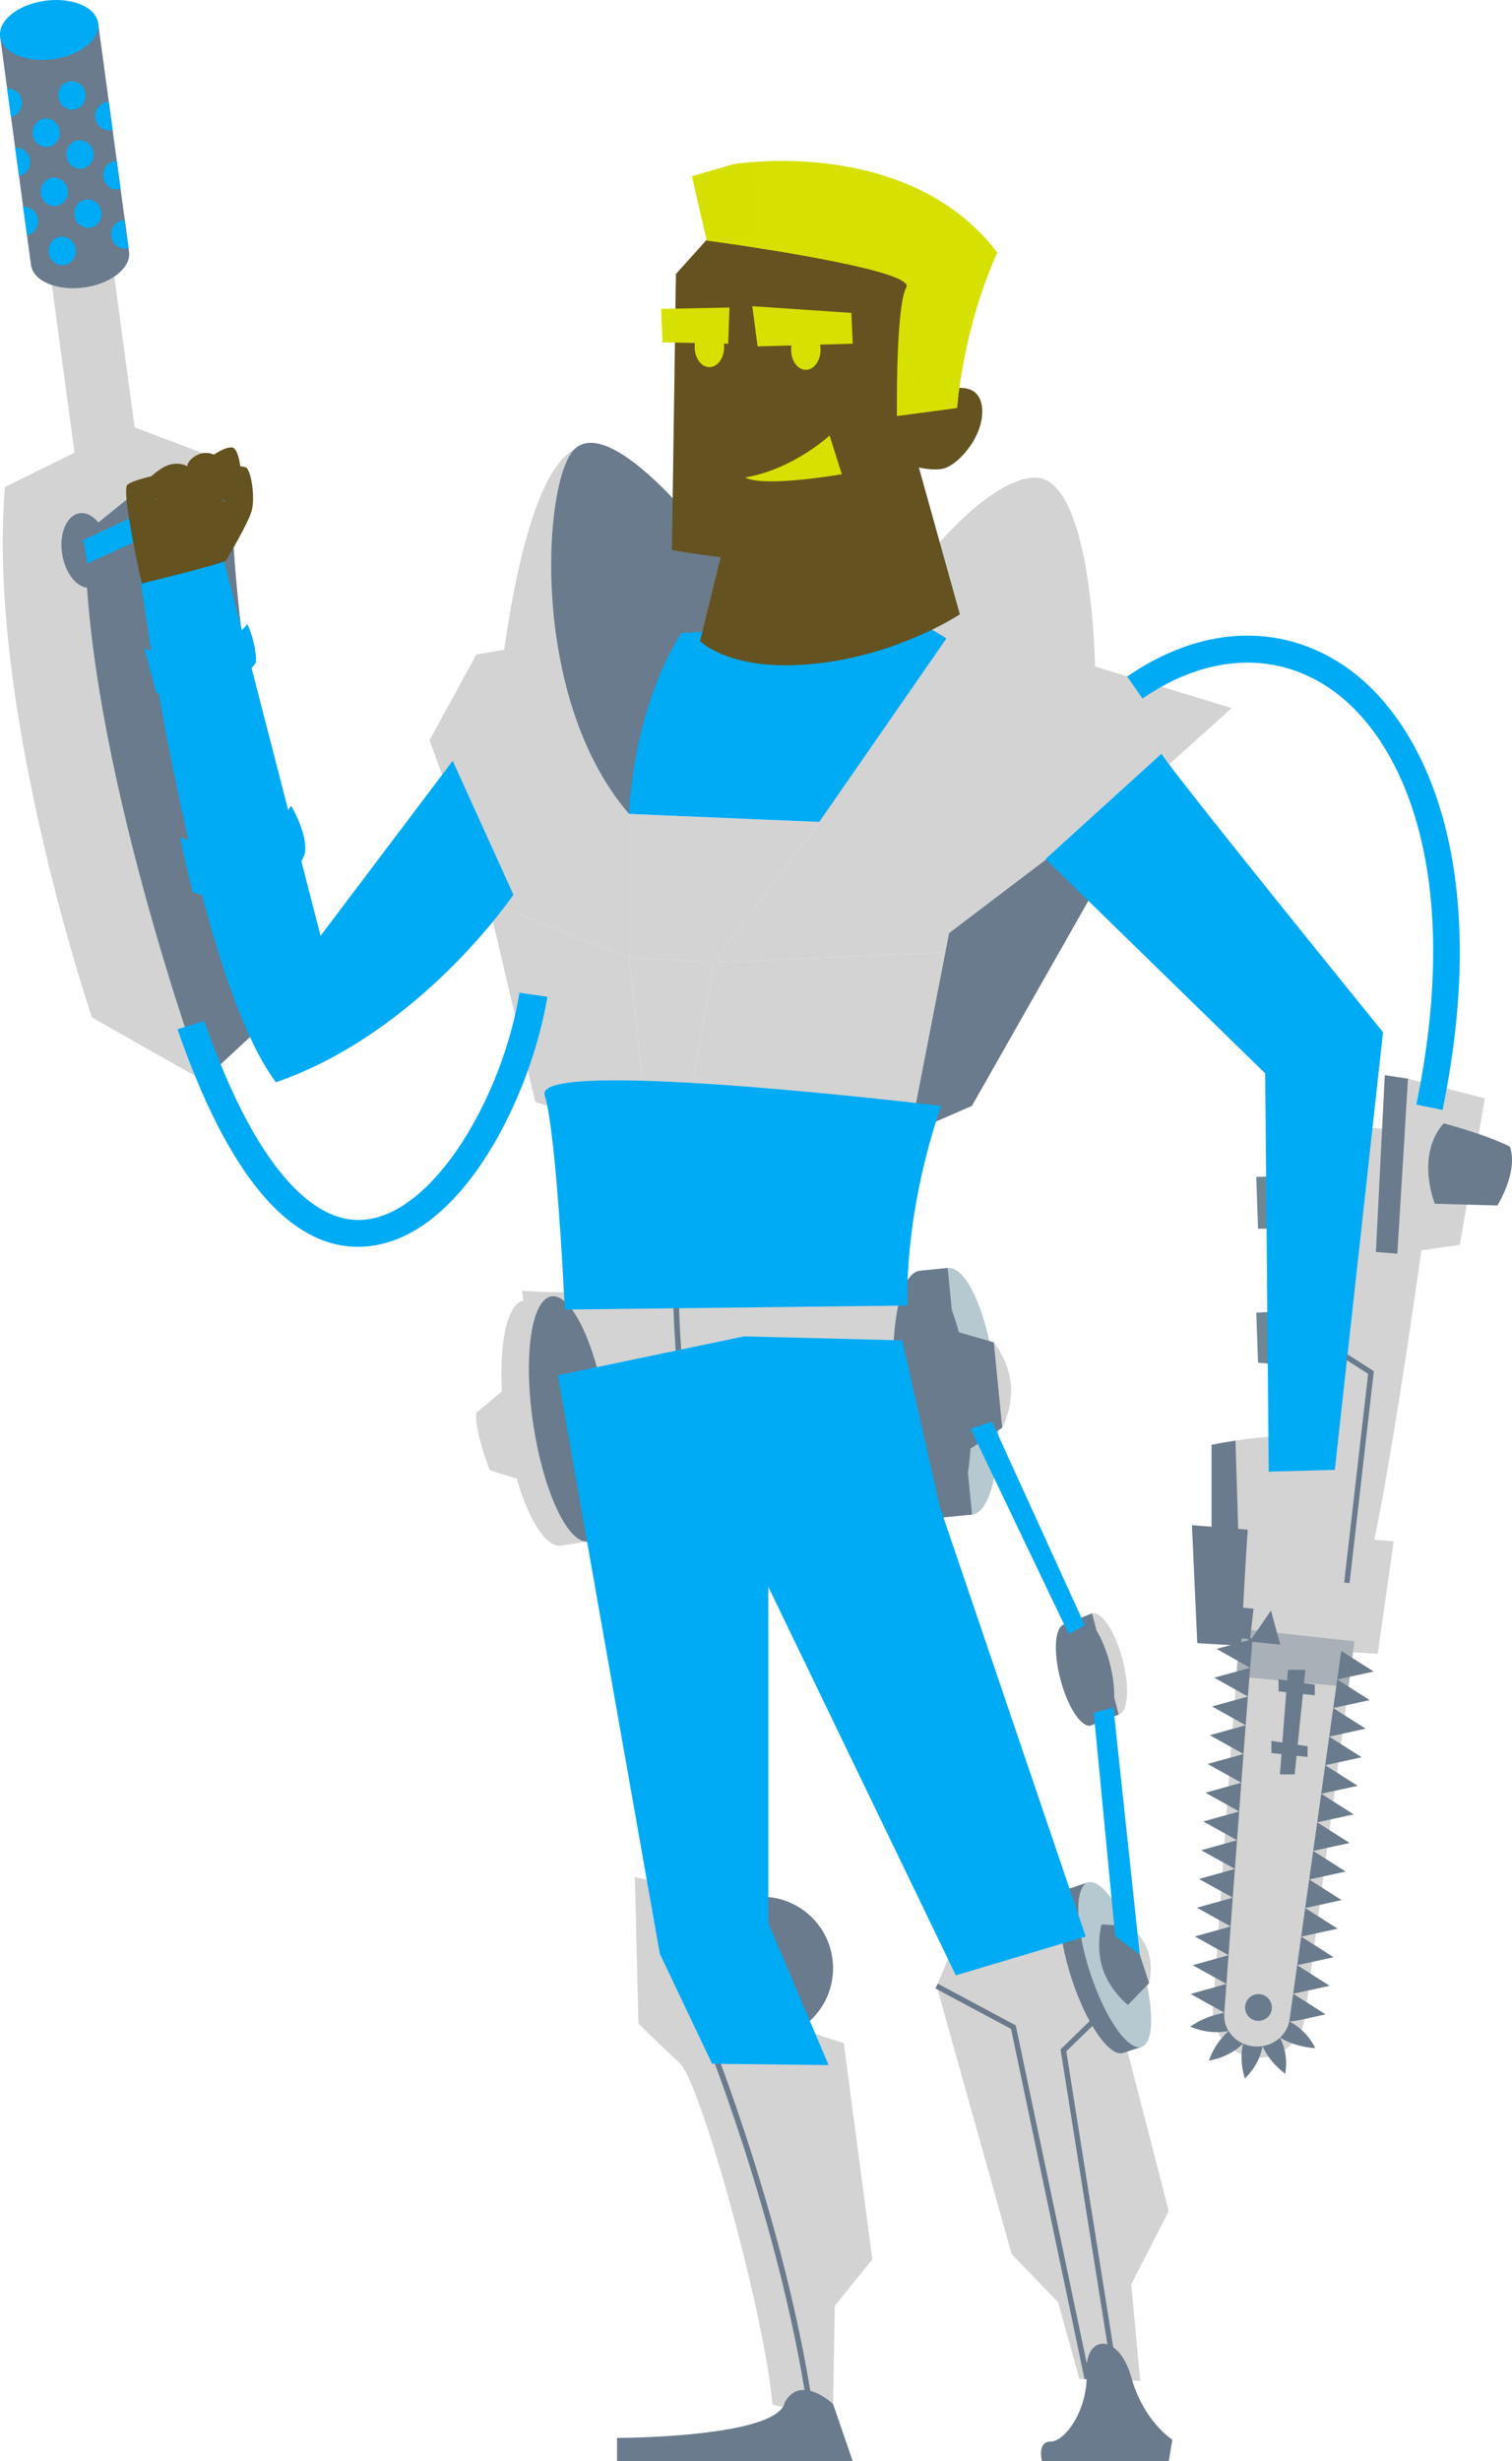 <?xml version='1.0' encoding='utf-8'?>
<svg xmlns="http://www.w3.org/2000/svg" viewBox="0 0 75.654 123.112">
  <g isolation="isolate">
    <g id="Layer_2" data-name="Layer 2">
      <g id="Grey" fill="#282828">
        <path d="M15.862,48.754l-5.696,5.294-.003-.003-5.559-3.147S-.689,35.353.249,24.363l7.843-.793,3.415-.346s.067,6.5,1.139,11.928c1.072,5.428,3.216,13.603,3.216,13.603Z" fill="#D3D3D3" />
        <path d="M25.444,69.326l-1.608,1.34c-.134.804.67,2.881.67,2.881l1.742.536-.804-4.758Z" fill="#D3D3D3" />
        <path d="M28.978,70.907c-.234-1.552-.622-2.939-1.069-3.976l-.315-2.085-1.376.208c-1.014.153-1.421,3.022-.91,6.407.511,3.386,1.747,6.006,2.76,5.853l1.376-.208-.315-2.085c.122-1.123.082-2.562-.152-4.115Z" fill="#D3D3D3" />
        <polygon points="65.584 82.425 67.11 82.582 66.646 80.877 65.584 82.425" fill="#D3D3D3" />
        <polygon points="64.058 82.268 65.584 82.425 65.12 80.719 64.058 82.268" fill="#D3D3D3" />
        <path d="M67.773,82.103l-.303,2.286-2.182,16.532c-.153,1.158-1.142,2.01-2.289,2.01-.062,0-.123-.003-.185-.008-1.262-.102-2.209-1.198-2.123-2.463.279-4.055.86-12.482,1.169-16.61.104-1.399.174-2.302.193-2.375l5.72.627Z" fill="#D3D3D3" />
        <polygon points="28.058 37.497 21.491 37.028 23.836 32.739 26.583 32.27 28.058 37.497" fill="#D3D3D3" />
        <path d="M48.629,37.497c.201,0,8.309,2.144,8.309,2.144l4.691-4.222-6.835-2.077-6.165,4.155Z" fill="#D3D3D3" />
        <polygon points="31.475 40.713 31.475 47.883 35.697 48.151 40.99 41.115 31.475 40.713" fill="#D3D3D3" />
        <polygon points="31.475 47.883 24.439 45.136 21.491 37.028 29.8 37.095 31.475 40.713 31.475 47.883" fill="#D3D3D3" />
        <polygon points="35.697 48.151 48.964 47.548 56.939 39.641 49.299 36.894 40.99 41.115 35.697 48.151" fill="#D3D3D3" />
        <polygon points="31.475 47.883 32.48 56.997 34.155 57.131 35.697 48.151 31.475 47.883" fill="#D3D3D3" />
        <polygon points="34.155 57.131 45.547 56.661 48.964 47.548 35.697 48.151 34.155 57.131" fill="#D3D3D3" />
        <polygon points="32.48 56.997 26.784 55.12 24.439 45.136 31.475 47.883 32.48 56.997" fill="#D3D3D3" />
        <path d="M46.083,64.032l-.335,3.551-5.026.469-2.68,8.577h-4.825l-3.752-7.572-2.68-.134-.67-4.356c1.431.118,4.372.086,7.567-.005.094-.003.185-.005.279-.011,5.717-.169,12.123-.52,12.123-.52Z" fill="#D3D3D3" />
        <path d="M42.219,102.205l1.429,10.811-1.876,2.323-.089,4.914s-2.502.357-3.038,0c-.357-4.378-3.574-16.082-4.646-17.065-1.072-.983-2.055-1.966-2.055-1.966l-.179-7.326,2.412.536,1.698,5.718,6.343,2.055Z" fill="#D3D3D3" />
        <path d="M56.603,114.268l.448,4.825-1.088-.032-.271-.008-1.147-.035-.279-.008-.255-.008-1.072-3.841-2.321-2.412-3.702-13.222-.051-.18.005-.011.976-2.313s-.893-3.573-.893-3.841l2.68-.268,1.608,2.769,3.664,1.072.82,3.176.078.3,2.675,10.373-1.876,3.664Z" fill="#D3D3D3" />
        <path d="M68.217,78.796c-.102.038-.332.062-.654.07-.083.003-.177.005-.273.005-1.34.008-3.744-.137-5.27-.241-.828-.056-1.396-.102-1.396-.102v-6.253s.499-.104,1.193-.212c.992-.15,2.38-.303,3.275-.145.713-5.72.177-15.369.177-15.369.461-.153,1.19-.212,1.994-.201.088,0,.177,0,.265.003,1.943.054,4.203.461,4.264.826.088.536-2.86,21.352-3.576,21.62Z" fill="#D3D3D3" />
        <polygon points="70.452 53.959 74.294 54.942 73.043 62.268 69.916 62.715 70.452 53.959" fill="#D3D3D3" />
        <path d="M74.918,60.301s-1.072-1.876.627-2.948c.445,1.252-.627,2.948-.627,2.948Z" fill="#D3D3D3" />
        <polygon points="69.737 77.099 68.933 82.728 62.101 82.323 59.908 82.192 59.64 76.295 62.431 76.518 69.737 77.099" fill="#D3D3D3" />
        <path d="M31.475,40.713c-1.806-.579-3.442-2.305-4.61-3.857-1.126-1.501-1.823-2.844-1.823-2.844,0,0,1.005-10.118,3.686-11.525,0,0,.003.008.011.024.423.772.783,1.71,1.083,2.75,1.75,6.026,1.654,15.452,1.654,15.452Z" fill="#D3D3D3" />
        <path d="M31.475,40.713c-1.806-.579-3.442-2.305-4.61-3.857-1.193-3.565-1.525-9.164,1.863-14.369,0,0,.003.008.011.024.07.177.501,1.241,1.083,2.75,1.75,6.026,1.654,15.452,1.654,15.452Z" fill="#D3D3D3" />
        <path d="M54.794,33.342s-2.217,2.855-5.79,5.106c-2.219,1.399-4.959,2.565-8.014,2.667.557-5.503,2.972-10.242,5.492-13.348,2.021-2.493,4.112-3.932,5.363-3.873,2.814.134,2.948,9.448,2.948,9.448Z" fill="#D3D3D3" />
        <path d="M49.005,38.448c-2.219,1.399-4.959,2.565-8.014,2.667.557-5.503,2.972-10.242,5.492-13.348,4.977,1.71,5.471,6.623,2.522,10.681Z" fill="#D3D3D3" />
        <path d="M56.166,83.009c.369,1.398.283,2.632-.191,2.757-.474.125-1.157-.907-1.526-2.305-.369-1.398-.283-2.632.191-2.757.474-.125,1.157.907,1.526,2.304Z" fill="#D3D3D3" />
        <path d="M50.576,69.218c.117,1.18-.428,2.2-.428,2.2,0,0-.734-.893-.851-2.073-.117-1.18.428-2.2.428-2.2,0,0,.734.893.851,2.073Z" fill="#D3D3D3" />
        <path d="M57.456,97.638c.257.786.039,1.563.039,1.563,0,0-.635-.498-.892-1.284-.257-.787-.039-1.563-.039-1.563,0,0,.635.498.892,1.284Z" fill="#D3D3D3" />
        <polygon points="42.934 43.952 43.202 42.791 48.294 43.059 48.116 44.31 42.934 43.952" fill="#D3D3D3" />
        <polygon points=".249 24.363 4.262 26.67 10.903 22.956 6.481 21.281 .249 24.363" fill="#D3D3D3" />
        <path d="M6.974,23.135l-1.409-10.426-3.121.422,1.409,10.426c.069.513.824.835,1.686.719.862-.116,1.504-.627,1.435-1.141Z" fill="#D3D3D3" />
        <path d="M4.972,27.425c-.166-1.028-.821-1.776-1.463-1.673-.642.104-1.028,1.021-.862,2.048.166,1.027.821,1.776,1.463,1.673.642-.104,1.028-1.021.862-2.048Z" fill="#D3D3D3" />
      </g>
      <g id="Color2" fill="#00ABF6">
        <path d="M15.862,48.754l-5.696,5.294-.003-.003c-.088-.249-5.961-16.366-5.902-27.374l3.83-3.101,3.415-.346s.067,6.5,1.139,11.928c1.072,5.428,3.216,13.603,3.216,13.603Z" fill="#697b8c" />
        <path d="M4.203,14.381c-1.355.183-2.543-.322-2.652-1.129L.007,1.83l4.906-.663,1.544,11.422c.109.807-.902,1.61-2.254,1.792Z" fill="#697b8c" />
        <path d="M30.354,70.7c.511,3.386.104,6.254-.91,6.407s-2.249-2.468-2.76-5.853c-.511-3.386-.104-6.254.91-6.407,1.014-.153,2.249,2.468,2.76,5.853Z" fill="#697b8c" />
        <path d="M52.136,123.112h6.344l.179-1.072s-1.429-.894-2.055-3.127-2.323-2.144-2.234-.268c.089,1.876-1.072,3.484-1.787,3.484s-.447.983-.447.983Z" fill="#697b8c" />
        <path d="M41.683,120.253l.983,2.859h-11.793v-1.162s8.041,0,8.398-1.787c.804-1.43,2.412.089,2.412.089Z" fill="#697b8c" />
        <circle cx="38.109" cy="98.453" r="3.574" fill="#697b8c" />
        <polygon points="62.627 81.972 62.616 81.966 62.564 81.937 62.552 81.931 62.555 81.906 62.579 81.701 62.627 81.292 62.722 80.473 61.203 80.316 61.017 81.014 60.994 81.156 60.975 81.299 60.956 81.497 60.923 81.863 61.796 81.929 62.232 81.963 62.433 81.978 62.483 82.046 60.871 82.482 62.551 83.428 62.658 82.124 64.058 82.268 63.594 80.562 62.627 81.972" fill="#697b8c" />
        <polygon points="62.439 84.864 62.551 83.428 60.756 83.922 62.439 84.864" fill="#697b8c" />
        <polygon points="62.328 86.301 62.439 84.864 60.644 85.361 62.328 86.301" fill="#697b8c" />
        <polygon points="62.219 87.738 62.328 86.301 60.534 86.799 62.219 87.738" fill="#697b8c" />
        <polygon points="62.111 89.175 62.219 87.738 60.425 88.237 62.111 89.175" fill="#697b8c" />
        <polygon points="62.003 90.613 60.21 91.114 61.896 92.051 62.003 90.613 62.003 90.613 62.111 89.175 60.317 89.676 62.003 90.613" fill="#697b8c" />
        <polygon points="60.103 92.552 61.789 93.488 61.896 92.051 60.103 92.552" fill="#697b8c" />
        <polygon points="59.996 93.99 61.683 94.926 61.789 93.488 59.996 93.99" fill="#697b8c" />
        <polygon points="59.89 95.428 61.577 96.364 61.683 94.926 59.89 95.428" fill="#697b8c" />
        <polygon points="59.784 96.866 61.471 97.802 61.577 96.364 59.784 96.866" fill="#697b8c" />
        <polygon points="59.678 98.305 61.366 99.24 61.471 97.802 59.678 98.305" fill="#697b8c" />
        <polygon points="59.573 99.743 61.26 100.678 61.366 99.24 59.573 99.743" fill="#697b8c" />
        <path d="M61.259,100.929c-.006-.039-.004-.078-.003-.118.002-.046-.003-.064.004-.134-.151.048-.294.064-.441.108-.146.039-.296.088-.439.145-.281.114-.57.264-.826.448.642.272,1.316.338,1.916.22-.08-.137-.14-.284-.178-.436-.016-.077-.03-.153-.033-.232Z" fill="#697b8c" />
        <path d="M61.47,101.597c-.429.386-.779.898-.982,1.479.692-.124,1.287-.432,1.707-.853-.302-.13-.554-.358-.725-.627Z" fill="#697b8c" />
        <path d="M62.671,102.356c-.166-.021-.328-.062-.476-.132-.123.56-.092,1.148.092,1.746.491-.477.793-1.049.882-1.62-.163.027-.332.031-.498.006Z" fill="#697b8c" />
        <path d="M64.304,103.731c.116-.653.014-1.283-.259-1.8-.241.216-.548.372-.877.419.237.523.624.997,1.135,1.382Z" fill="#697b8c" />
        <path d="M65.815,102.453c-.302-.6-.77-1.062-1.31-1.339-.056.311-.226.593-.46.816.507.295,1.118.483,1.77.523Z" fill="#697b8c" />
        <path d="M64.555,100.803c-.016.118-.034.252-.049.312.301-.007.608-.088.91-.153l.911-.199-1.622-1.032-.1.715-.05.357Z" fill="#697b8c" />
        <polygon points="66.528 99.334 64.906 98.302 64.705 99.731 66.528 99.334" fill="#697b8c" />
        <polygon points="66.728 97.905 65.106 96.873 64.906 98.302 66.728 97.905" fill="#697b8c" />
        <polygon points="66.929 96.476 65.306 95.444 65.106 96.873 66.929 96.476" fill="#697b8c" />
        <polygon points="67.129 95.047 65.507 94.015 65.306 95.444 67.129 95.047" fill="#697b8c" />
        <polygon points="67.329 93.618 65.707 92.585 65.507 94.015 67.329 93.618" fill="#697b8c" />
        <polygon points="67.53 92.189 65.908 91.156 65.707 92.585 67.53 92.189" fill="#697b8c" />
        <polygon points="67.73 90.759 66.108 89.727 65.908 91.156 67.73 90.759" fill="#697b8c" />
        <polygon points="67.931 89.33 66.308 88.298 66.108 89.727 67.931 89.33" fill="#697b8c" />
        <polygon points="68.131 87.901 66.509 86.869 66.308 88.298 68.131 87.901" fill="#697b8c" />
        <polygon points="68.331 86.472 66.709 85.44 66.509 86.869 68.331 86.472" fill="#697b8c" />
        <polygon points="68.532 85.043 66.91 84.011 66.709 85.44 68.532 85.043" fill="#697b8c" />
        <polygon points="68.732 83.614 67.11 82.582 66.91 84.011 68.732 83.614" fill="#697b8c" />
        <circle cx="62.969" cy="100.418" r=".67" fill="#697b8c" />
        <polygon points="63.974 84.001 63.974 84.604 65.784 84.805 65.784 84.269 63.974 84.001" fill="#697b8c" />
        <polygon points="63.617 87.084 63.617 87.687 65.426 87.888 65.426 87.352 63.617 87.084" fill="#697b8c" />
        <path d="M67.773,82.103l-.303,2.286-5.61-.539c.104-1.399.174-2.302.193-2.375l5.72.627Z" fill="#697b8c" mix-blend-mode="multiply" opacity=".4" />
        <polygon points="45.547 56.661 48.629 55.321 54.794 44.466 53.052 42.456 47.49 46.677 45.547 56.661" fill="#697b8c" />
        <polygon points="38.042 76.63 39.248 76.496 41.928 67.785 40.454 67.718 38.042 76.63" fill="#697b8c" />
        <path d="M55.522,83.179c-.169-.641-.404-1.203-.655-1.613l-.227-.861-1.389.547c-.474.125-.56,1.36-.191,2.757.368,1.398,1.052,2.43,1.526,2.305l1.389-.547-.227-.861c.016-.481-.057-1.086-.226-1.727Z" fill="#697b8c" />
        <ellipse cx="48.026" cy="69.594" rx="1.856" ry="6.2" transform="translate(-6.611 5.06) rotate(-5.643)" fill="#b6c9d1" />
        <path d="M35.434,76.63h-.284c-.389-1.772-1.423-6.982-1.469-12.067.094-.003.185-.005.279-.011.043,5.12,1.099,10.376,1.474,12.078Z" fill="#697b8c" />
        <path d="M40.384,120.363c-1.411-9.346-5.224-18.726-5.263-18.82l-.023-.056.651-1.395.252.118-.6,1.285c.322.8,3.899,9.829,5.257,18.827l-.275.042Z" fill="#697b8c" />
        <polygon points="50.825 101.314 54.545 119.017 54.266 119.009 50.589 101.491 46.917 99.526 46.801 99.464 46.866 99.346 46.871 99.335 46.927 99.228 50.825 101.314" fill="#697b8c" />
        <polygon points="53.352 102.611 55.963 119.06 55.692 119.052 53.065 102.514 55.727 99.931 56.153 99.518 56.341 99.711 55.805 100.231 53.352 102.611" fill="#697b8c" />
        <path d="M66.074,58.783l-3.216.089.089,2.591h3.127s.804-2.68,0-2.68Z" fill="#6f8694" />
        <polygon points="66.163 65.484 62.858 65.663 62.947 68.165 65.985 68.433 66.163 65.484" fill="#6f8694" />
        <path d="M68.74,68.589l-1.177,10.276-.037.327-.268-.032.032-.289,1.166-10.148-1.67-1.067.003-.078c.056-1.651.316-8.952.474-11.231.088,0,.177,0,.265.003-.121,1.798-.332,7.296-.469,11.161l1.681,1.078Z" fill="#697b8c" />
        <polygon points="69.29 53.78 68.844 62.625 69.916 62.715 70.452 53.959 69.29 53.78" fill="#697b8c" />
        <path d="M74.918,60.301l-3.125-.088s-.984-2.412.445-4.02c0,0,2.056.536,3.307,1.161.445,1.252-.627,2.948-.627,2.948Z" fill="#697b8c" />
        <path d="M62.02,78.63c-.828-.056-1.396-.102-1.396-.102v-6.253s.499-.104,1.193-.212l.204,6.567Z" fill="#697b8c" />
        <path d="M62.431,76.518c-.102,1.386-.255,4.302-.33,5.806l-2.192-.131-.268-5.897,2.79.222Z" fill="#697b8c" />
        <path d="M31.475,40.713c-5.026-5.83-4.288-16.685-2.747-18.226,1.541-1.541,5.361,2.546,7.706,5.83-.737,2.479-4.959,12.397-4.959,12.397Z" fill="#697b8c" />
        <path d="M48.488,69.549c-.154-1.562-.47-2.967-.864-4.026l-.207-2.098-1.385.137c-1.02.101-1.574,2.945-1.237,6.352.337,3.407,1.437,6.088,2.457,5.987l1.385-.137-.207-2.098c.179-1.115.214-2.555.059-4.117Z" fill="#697b8c" />
        <path d="M49.725,67.145l-1.997-.573s-.771,1.442-.606,3.111c.165,1.669,1.203,2.933,1.203,2.933l1.822-1.198-.422-4.273Z" fill="#697b8c" />
        <path d="M56.083,98.177c-.34-1.041-.767-1.951-1.195-2.613l-.457-1.398-.923.302c-.68.222-.629,2.243.114,4.514.743,2.271,1.896,3.932,2.576,3.709l.923-.302-.457-1.398c-.046-.787-.239-1.773-.58-2.814Z" fill="#697b8c" />
        <path d="M57.007,97.875c.743,2.271.794,4.292.114,4.514-.68.222-1.833-1.438-2.576-3.709-.743-2.271-.794-4.292-.114-4.515.68-.222,1.833,1.438,2.576,3.709Z" fill="#b6c9d1" />
        <path d="M56.564,96.353l-1.447-.089s-.308,1.099.056,2.211c.364,1.112,1.262,1.817,1.262,1.817l1.061-1.091-.931-2.848Z" fill="#697b8c" />
        <polygon points="64.444 83.532 64.041 88.759 64.779 88.759 65.315 83.532 64.444 83.532" fill="#697b8c" />
        <path d="M5.437,27.35c-.166-1.028-.821-1.776-1.463-1.673s-1.028,1.021-.862,2.048c.166,1.027.821,1.776,1.463,1.673.642-.104,1.028-1.021.862-2.048Z" fill="#697b8c" />
      </g>
      <g id="Color" fill="#00ABF6">
        <path d="M17.91,62.367c-3.49,0-6.526-3.657-9.028-10.88l1.342-.418c2.299,6.636,5.142,10.174,7.966,9.947,3.552-.277,6.963-6.209,7.802-11.359l1.396.205c-.784,4.812-4.213,12.11-9.082,12.49-.132.01-.265.016-.396.016Z" />
        <path d="M72.18,55.523l-1.312-.27c2.397-11.651-.714-18.426-4.425-20.881-2.743-1.815-6.125-1.607-9.28.572l-.762-1.103c3.628-2.506,7.558-2.72,10.781-.587,4.076,2.698,7.529,9.964,4.998,22.269Z" />
        <path d="M47.088,55.321c-1.943,5.696-1.675,9.984-1.675,9.984l-17.154.201s-.402-8.778-1.005-10.721c-.603-1.943,19.835.536,19.835.536Z" />
        <path d="M27.924,68.79c0,.201,5.093,28.948,5.093,28.948l2.613,5.495,5.83.067-3.015-7.103v-16.819l9.381,19.433,6.5-1.943-7.304-21.51-1.876-8.309-7.907-.201-9.314,1.943Z" />
        <path d="M22.652,38.055l-6.612,8.756-4.869-18.896-4.155.983s2.68,19.79,6.79,25.24c7.237-2.502,11.883-9.381,11.883-9.381l-3.038-6.701Z" />
        <path d="M34.088,31.667c-2.479,3.954-2.613,9.046-2.613,9.046l9.515.402,6.366-9.18-1.541-.938-11.727.67Z" />
        <path d="M58.122,37.698c0,.268,11.079,13.938,11.079,13.938l-2.412,21.89-3.306.089-.179-19.924-10.989-10.721,5.807-5.271Z" />
        <polygon points="48.562 71.47 53.476 81.745 54.28 81.298 49.635 71.113 48.562 71.47" />
        <polygon points="55.799 96.845 54.727 85.676 55.71 85.408 57.03 97.777 55.799 96.845" />
        <path d="M9.025,41.902c-.016.133.617,2.727.617,2.727,0,0,4.254,1.422,5.603-1.899.194-.967-.675-2.427-.675-2.427,0,0-1.692,2.82-5.545,1.598Z" />
        <path d="M7.233,32.446l.577,2.187s2.87,1.412,5.004-1.498c0-1.039-.436-1.915-.436-1.915,0,0-1.787,2.323-5.145,1.226Z" />
        <path d="M4.277,4.682c-.053-.39-.398-.666-.77-.616-.373.05-.632.408-.579.798.053.391.398.666.77.616.373-.05.632-.408.579-.798Z" />
        <path d="M4.676,7.639c-.053-.39-.398-.666-.77-.616-.373.05-.632.408-.579.798s.398.666.77.616c.373-.05.632-.408.579-.798Z" />
        <path d="M5.076,10.596c-.053-.39-.398-.666-.77-.616-.373.05-.632.408-.579.798s.398.666.771.616c.373-.05.632-.408.579-.798Z" />
        <path d="M1.097,5.055c-.051-.379-.377-.651-.737-.619l.19,1.41c.355-.065.598-.414.547-.791Z" />
        <path d="M1.497,8.012c-.051-.379-.377-.651-.737-.619l.191,1.41c.355-.065.598-.414.547-.791Z" />
        <path d="M1.896,10.969c-.051-.379-.377-.651-.737-.619l.19,1.41c.356-.065.598-.414.547-.79Z" />
        <path d="M2.987,6.549c-.053-.39-.398-.666-.77-.616-.373.05-.632.408-.579.798.053.39.398.666.77.616.373-.05.632-.408.579-.798Z" />
        <path d="M3.387,9.506c-.053-.391-.398-.666-.77-.616-.373.05-.632.408-.579.798s.398.666.771.616c.373-.05.632-.408.579-.798Z" />
        <path d="M3.787,12.462c-.053-.391-.398-.666-.771-.616-.373.05-.632.408-.579.798s.398.666.77.616c.373-.05.632-.408.579-.798Z" />
        <path d="M5.542,6.518c-.372.05-.717-.225-.77-.615-.053-.391.207-.75.579-.8.032-.004.064-.006.094-.007l.19,1.405c-.029.007-.06.014-.092.018Z" />
        <path d="M5.942,9.475c-.372.05-.717-.225-.77-.615-.053-.391.207-.748.579-.798.032-.004.064-.006.094-.007l.19,1.402c-.029.007-.06.014-.092.018Z" />
        <path d="M6.341,12.431c-.372.05-.717-.225-.77-.615-.053-.391.207-.748.579-.798.032-.004.064-.006.094-.007l.19,1.403c-.029.007-.06.014-.092.018Z" />
        <path d="M2.263.037C.909.22-.101,1.023.008,1.83c.109.807,1.295,1.312,2.65,1.13,1.354-.183,2.364-.986,2.255-1.792C4.804.36,3.617-.146,2.263.037Z" />
        <path d="M2.34.608c-.825.111-1.44.6-1.374,1.092.066.492.789.8,1.614.688.825-.112,1.44-.6,1.374-1.092-.066-.492-.789-.8-1.614-.688Z" />
        <polygon points="4.158 27.021 11.216 23.715 11.707 24.832 4.381 28.183 4.158 27.021" />
      </g>
      <g id="Face">
        <path d="M7.092,29.188s4.257-1.033,4.221-1.162c-.035-.129-.19-4.396-.19-4.396l-4.004,1.612-.026,3.946Z" fill="#645220" />
        <path d="M11.614,22.383c-.251-.028-.617.167-.91.359-.116-.052-.481-.183-.879.041-.481.271-.453.542-.453.542,0,0-.341-.23-.901-.076s-1.385,1.03-1.385,1.03l1.875.92s.426,1.041,1.005.789c.39-.17.346-.618.275-.894.115.318.356.846.653.731.151-.058.173-.472.141-.978.161.174.625.623.884.325.316-.365.174-2.735-.304-2.789Z" fill="#645220" />
        <path d="M36.233,27.178l-1.206,4.892s1.274,1.301,4.624,1.206c4.758-.134,8.376-2.546,8.376-2.546l-2.077-7.438-1.675-.335-4.155,3.886-3.886.335Z" fill="#645220" />
        <path d="M36.166,11.095l-2.345,2.613-.201,13.804s8.614,1.575,10.587-.201c1.34-1.206,1.206-6.232,1.206-6.232l-.067-4.289s1.675-1.876.67-3.819c-1.005-1.943-8.443-1.876-8.979-1.809-.536.067-.871-.067-.871-.067Z" fill="#645220" />
        <path d="M36.434,17.193c-.402,2.881-.268,4.691-.134,5.026.134.335,3.283-.201,3.283-.201,0,0-2.479,0-2.814-.402-.335-.402-.335-4.423-.335-4.423Z" fill="#645220" />
        <path d="M44.944,21.113c2.278-2.111,4.021-2.144,4.188-.771.167,1.374-1.106,2.848-1.876,3.082-.771.234-2.211-.302-2.211-.302l-.101-2.01Z" fill="#645220" />
        <path d="M7.092,29.188s-1.053-4.668-.713-4.947c.34-.279,2.216-.703,2.33-.456.114.247.489,1.976-.04,2.075-.529.099-.647-.866-.8-.917-.153-.051-.477.456-.477.456,0,0,.835,3.708-.301,3.789Z" fill="#645220" />
        <path d="M11.313,28.026s1.147-1.891,1.295-2.534-.02-1.755-.244-2.064c-.224-.309-2.934.113-3.134.399-.199.287.546.637.935,1.04.389.403,1.5-.274,1.5-.274,0,0-1.438,1.508-1.473,1.888-.034.38,1.12,1.545,1.12,1.545Z" fill="#645220" />
      </g>
      <g id="Hair">
        <path d="M49.903,12.637c-1.742,3.82-2.01,7.773-2.01,7.773l-3.015.402s-.067-5.495.469-6.433c.445-.777-6.717-1.879-9.172-2.233-.507-.072-.812-.113-.812-.113l-.737-3.216,2.077-.603s.322-.054.874-.099c2.318-.196,8.7-.241,12.327,4.522Z" fill="#D6E101" />
        <path d="M38.021,11.698l-1.847.448c-.507-.072-.812-.113-.812-.113l-.737-3.216,2.077-.603s.322-.054.874-.099c.153,1.353.445,3.584.445,3.584Z" fill="#D6E101" mix-blend-mode="multiply" opacity=".5" />
        <path d="M41.057,17.495c0,.555-.33,1.005-.737,1.005s-.737-.45-.737-1.005.33-1.005.737-1.005.737.45.737,1.005Z" fill="#D6E101" />
        <path d="M36.233,17.361c0,.555-.33,1.005-.737,1.005s-.737-.45-.737-1.005.33-1.005.737-1.005.737.45.737,1.005Z" fill="#D6E101" />
        <path d="M37.283,23.884c2.392-.397,4.227-2.098,4.227-2.098l.611,1.936s-3.894.68-4.837.162Z" fill="#D6E101" />
        <polygon points="37.64 15.317 37.908 17.327 42.666 17.193 42.599 15.652 37.64 15.317" fill="#D6E101" />
        <polygon points="36.501 15.384 36.434 17.193 33.15 17.126 33.083 15.451 36.501 15.384" fill="#D6E101" />
      </g>
    </g>
  </g>
</svg>